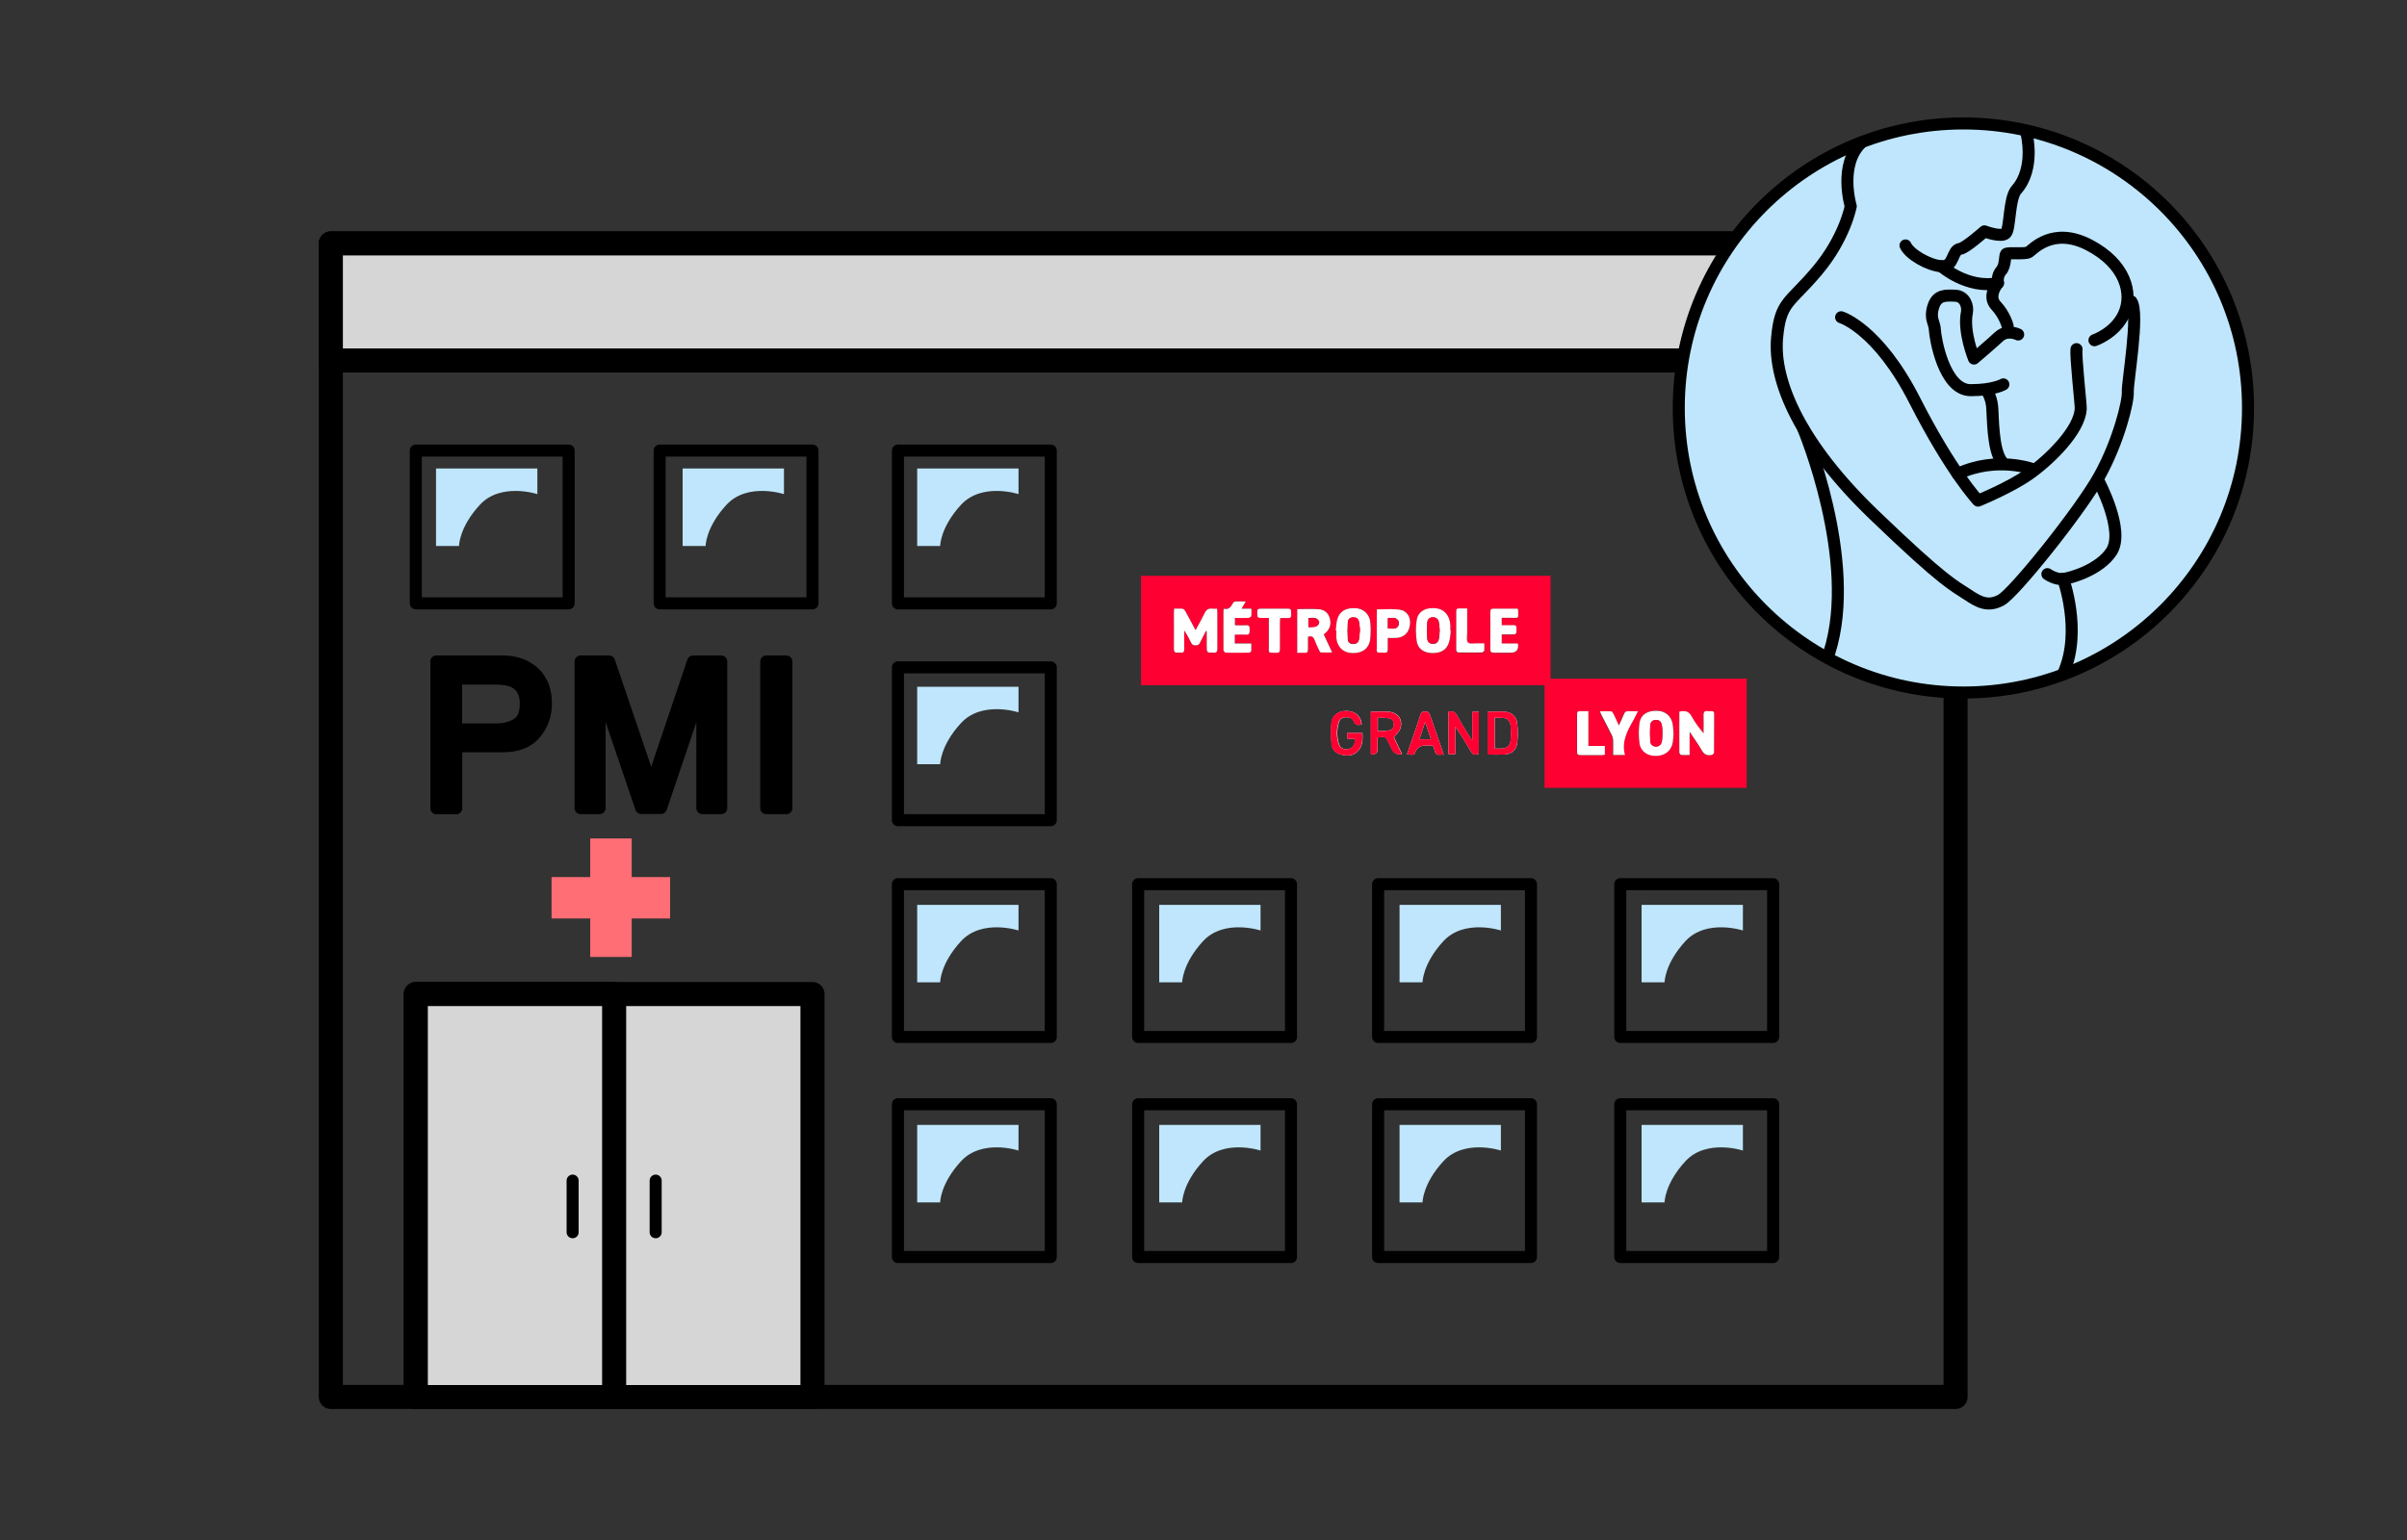 <?xml version="1.0" encoding="UTF-8"?><svg id="Calque_1" xmlns="http://www.w3.org/2000/svg" viewBox="0 0 200 128"><rect x="0" y="0" width="200" height="128" fill="#333333" stroke="none"/><defs><style>.cls-1{fill:#fff;}.cls-2{fill-rule:evenodd;}.cls-2,.cls-3,.cls-4,.cls-5,.cls-6,.cls-7,.cls-8{stroke-linecap:round;stroke-linejoin:round;}.cls-2,.cls-3,.cls-5,.cls-8{fill:none;}.cls-2,.cls-4,.cls-5,.cls-6,.cls-7,.cls-8{stroke:#000;}.cls-3{stroke:#e30613;stroke-width:8px;}.cls-9{fill:#ff0032;}.cls-10,.cls-7{fill:#bfe6fc;}.cls-6{fill:#d6d6d6;}.cls-6,.cls-8{stroke-width:2px;}.cls-11{fill:#ff6d75;}</style></defs><rect class="cls-3" x="-2113.78" y="-462.51" width="2655.08" height="1511.77"/><rect class="cls-8" x="27.49" y="20.23" width="135" height="95.88"/><rect class="cls-6" x="34.55" y="82.62" width="32.96" height="33.5"/><rect class="cls-6" x="34.55" y="82.62" width="16.48" height="33.5"/><rect class="cls-5" x="34.55" y="37.45" width="12.7" height="12.7"/><rect class="cls-5" x="54.81" y="37.45" width="12.7" height="12.7"/><rect class="cls-5" x="74.61" y="37.45" width="12.7" height="12.7"/><rect class="cls-5" x="74.61" y="55.47" width="12.7" height="12.7"/><rect class="cls-5" x="74.61" y="73.49" width="12.7" height="12.7"/><rect class="cls-5" x="94.57" y="73.49" width="12.7" height="12.7"/><rect class="cls-5" x="114.51" y="73.49" width="12.7" height="12.7"/><rect class="cls-6" x="27.49" y="20.23" width="135.96" height="9.73"/><line class="cls-5" x1="47.58" y1="98.13" x2="47.58" y2="102.42"/><line class="cls-5" x1="54.48" y1="98.13" x2="54.48" y2="102.42"/><path class="cls-10" d="m36.23,45.38v-6.44h8.42v2.13s-3.03-1-4.77.88-1.74,3.43-1.74,3.43h-1.91Z"/><path class="cls-10" d="m56.72,45.38v-6.44h8.42v2.13s-3.03-1-4.77.88-1.74,3.43-1.74,3.43h-1.91Z"/><path class="cls-10" d="m76.21,45.38v-6.44h8.42v2.13s-3.03-1-4.77.88-1.74,3.43-1.74,3.43h-1.91Z"/><path class="cls-10" d="m76.21,63.52v-6.44h8.42v2.13s-3.03-1-4.77.88c-1.74,1.88-1.74,3.43-1.74,3.43h-1.91Z"/><path class="cls-10" d="m76.21,81.65v-6.44h8.42v2.13s-3.03-1-4.77.88c-1.74,1.88-1.74,3.43-1.74,3.43h-1.91Z"/><path class="cls-10" d="m96.32,81.65v-6.44h8.42v2.13s-3.03-1-4.77.88c-1.74,1.88-1.74,3.43-1.74,3.43h-1.91Z"/><path class="cls-10" d="m116.29,81.65v-6.44h8.42v2.13s-3.03-1-4.77.88c-1.74,1.88-1.74,3.43-1.74,3.43h-1.91Z"/><rect class="cls-5" x="74.61" y="91.78" width="12.7" height="12.7"/><rect class="cls-5" x="94.57" y="91.78" width="12.7" height="12.7"/><rect class="cls-5" x="114.51" y="91.78" width="12.7" height="12.7"/><path class="cls-10" d="m76.21,99.94v-6.44h8.42v2.13s-3.03-1-4.77.88c-1.74,1.88-1.74,3.43-1.74,3.43h-1.91Z"/><path class="cls-10" d="m96.32,99.94v-6.44h8.42v2.13s-3.03-1-4.77.88c-1.74,1.88-1.74,3.43-1.74,3.43h-1.91Z"/><path class="cls-10" d="m116.29,99.94v-6.44h8.42v2.13s-3.03-1-4.77.88c-1.74,1.88-1.74,3.43-1.74,3.43h-1.91Z"/><rect class="cls-5" x="134.63" y="73.49" width="12.7" height="12.7"/><path class="cls-10" d="m136.4,81.65v-6.44h8.42v2.13s-3.03-1-4.77.88c-1.74,1.88-1.74,3.43-1.74,3.43h-1.91Z"/><rect class="cls-5" x="134.63" y="91.78" width="12.7" height="12.7"/><path class="cls-10" d="m136.4,99.94v-6.44h8.42v2.13s-3.03-1-4.77.88c-1.74,1.88-1.74,3.43-1.74,3.43h-1.91Z"/><path class="cls-4" d="m36.25,54.98h5.49c1.08,0,1.96.31,2.62.92.66.61,1,1.47,1,2.58,0,.95-.3,1.78-.89,2.49-.59.71-1.5,1.06-2.73,1.06h-3.83v5.15h-1.65v-12.19Zm6.44,1.68c-.37-.17-.87-.26-1.5-.26h-3.29v4.23h3.29c.74,0,1.34-.16,1.81-.47s.69-.87.69-1.67c0-.9-.33-1.51-1-1.83Z"/><path class="cls-4" d="m48.24,54.98h2.37l3.5,10.31,3.48-10.31h2.34v12.19h-1.57v-7.2c0-.25,0-.66.02-1.24s.02-1.19.02-1.85l-3.48,10.28h-1.64l-3.5-10.28v.37c0,.3,0,.75.02,1.37.01.61.02,1.06.02,1.35v7.2h-1.58v-12.19Z"/><path class="cls-4" d="m63.67,54.98h1.67v12.19h-1.67v-12.19Z"/><rect class="cls-11" x="49.04" y="69.69" width="3.45" height="9.85"/><rect class="cls-11" x="49.04" y="69.69" width="3.44" height="9.85" transform="translate(-23.86 125.38) rotate(-90)"/><circle class="cls-7" cx="163.14" cy="33.91" r="23.65"/><path class="cls-2" d="m168.39,11.1s.74,2.89-.84,4.67c-.64.72-.51,3.25-.89,3.62s-1.77-.16-1.77-.16c0,0-1.57,1.39-2.01,1.45-.72.09-.48,1.53-1.57,1.45s-2.66-1.01-2.98-1.73"/><path class="cls-2" d="m177.1,25.06c.68.99-.35,6.78-.3,7.53s-.75,4.08-2.36,6.98c-1.61,2.9-7.08,9.71-8.16,10.3s-1.82.21-2.84-.48-1.77-.86-7.78-6.65c-6.01-5.8-8.33-10.98-8-14.65.27-3.05,1.02-2.84,3.33-5.58s2.79-5.37,2.79-5.37c0,0-1.05-3.5.93-5.33"/><path class="cls-2" d="m152.98,26.37s3.06.91,6.12,6.92c3.06,6.01,5.26,8.32,5.26,8.32,0,0,2.63-1.07,4.24-2.2,1.61-1.13,4.23-3.62,4.29-5.47.01-.42-.43-4.2-.35-4.92"/><path class="cls-2" d="m166.82,27.12s-.21-.91-.97-1.72.16-1.88.16-1.88c0,0-.11-.59.27-1.02s.29-1.25.4-1.38c.13-.17,1.59.04,1.91-.17s1.99-2.15,4.99-.59c3.01,1.56,3.68,4.02,2.9,5.74-.73,1.6-2.45,2.18-2.45,2.18"/><path class="cls-2" d="m167.69,27.8s-.9-.46-1.6.19-2.07,1.81-2.07,1.81c0,0-.91-2.22-.59-3.81.11-.54-.16-1.38-.96-1.41s-1.51-.1-1.83.9.11,1.34.13,1.93.72,5.02,2.98,5.02c1.91,0,2.71-.48,2.71-.48"/><path class="cls-2" d="m165.05,32.43s.4.51.48,1.37.03,3.57.8,4.56"/><path class="cls-2" d="m149.84,35.65s4.58,10.93,2.17,18.56"/><path class="cls-2" d="m171.43,48.12s1.56,4.27.06,7.75"/><path class="cls-2" d="m168.99,39.02s-3.04-1.17-6.33.37"/><path class="cls-2" d="m174.37,39.98s2.22,4.12,1.07,5.87c-1,1.52-3.36,2.19-4,2.27s-1.32-.4-1.32-.4"/><path class="cls-2" d="m161.31,22.13s2.17,1.92,4.71,1.4"/><path class="cls-9" d="m94.81,56.95c0-3.03,0-6.06,0-9.09h34.03v8.55h.42c5.18,0,10.36,0,15.53,0,.11,0,.23-.02.34-.02v9.09h-16.79v-8.53h-.48c-10.88,0-21.76,0-32.64,0-.14,0-.27,0-.41.01Zm5.39-4.5s.04.01.07.02c0,.42,0,.83,0,1.25,0,.54,0,.52.55.54.27,0,.33-.09.33-.34-.01-1,0-2,0-3.01,0-.09-.01-.18-.02-.31-.14,0-.27.02-.39,0-.32-.05-.51.07-.65.38-.22.47-.48.91-.75,1.41-.29-.55-.56-1.06-.84-1.56-.05-.09-.14-.21-.23-.22-.23-.03-.47-.01-.71-.01,0,.13-.02.21-.02.29,0,1.01,0,2.03,0,3.04,0,.25.07.35.32.32.07,0,.15,0,.22,0,.24.03.33-.06.32-.31-.02-.51,0-1.01,0-1.52.23.33.41.66.57,1.01.08.16.18.23.36.22.17,0,.29-.04.37-.21.16-.34.34-.66.51-.99Zm39.33,6.71c0,1.15,0,2.28,0,3.4,0,.07.1.19.16.2.21.03.43,0,.69,0v-1.93c.38.57.74,1.05,1.03,1.57.2.35.46.42.8.36.08-.01.2-.13.2-.2.01-1.08,0-2.15.01-3.23,0-.16-.07-.22-.23-.21-.09,0-.19.01-.28,0-.29-.04-.38.07-.37.36.02.49,0,.99,0,1.48-.38-.46-.74-.92-1-1.42-.24-.44-.57-.48-1.02-.38Zm-31.73-8.53v3.62c.22,0,.42-.01.61,0,.22.02.29-.08.28-.29-.01-.35,0-.7,0-1.04.3-.09.45-.02.54.24.1.29.24.58.38.86.04.08.1.2.16.2.29.02.58,0,.93,0-.26-.55-.48-1.03-.7-1.5.48-.37.63-.76.52-1.26-.11-.49-.44-.78-.9-.83-.6-.06-1.2-.01-1.81-.01Zm31.27,10.33c-.02-.25-.03-.5-.07-.75-.1-.67-.59-1.11-1.25-1.14-.82-.04-1.39.29-1.51,1-.09.56-.09,1.15,0,1.7.1.68.67,1.07,1.38,1.05.74-.02,1.25-.43,1.38-1.12.04-.24.05-.5.07-.75Zm-37.37-10.36c-.02.07-.04.09-.04.12,0,1.11,0,2.21,0,3.32,0,.07.13.2.2.2.65.02,1.29.01,1.94,0,.06,0,.17-.1.17-.16.02-.19,0-.39,0-.61h-1.37v-.73c.32,0,.63-.02.93,0,.34.03.31-.19.3-.4,0-.2.03-.4-.29-.38-.31.03-.62,0-.93,0v-.61c.39,0,.76,0,1.12,0,.08,0,.22-.09.24-.16.03-.19.01-.39.01-.61h-.82c.12-.21.22-.38.35-.6-.33,0-.59,0-.85,0-.07,0-.17.06-.2.12-.16.32-.35.6-.77.48Zm9.3,1.81s.03,0,.05,0c0,.21-.02.42,0,.62.07.76.6,1.24,1.37,1.25.84,0,1.38-.43,1.45-1.22.04-.44.04-.9,0-1.34-.06-.67-.57-1.14-1.21-1.17-.85-.05-1.37.27-1.55.99-.07.28-.07.58-.11.86Zm9.55.03s-.02,0-.04,0c0-.16,0-.31,0-.47-.04-.79-.49-1.32-1.17-1.4-.84-.1-1.5.24-1.62.96-.1.58-.09,1.21,0,1.79.09.62.62.96,1.28.97.76.01,1.23-.28,1.41-.93.08-.3.09-.61.14-.92Zm4.23.31c.27,0,.51,0,.76,0,.48,0,.48,0,.47-.48,0-.21-.06-.3-.28-.29-.31.02-.62,0-.95,0v-.61c.26,0,.5,0,.74,0,.7-.02.65.17.62-.68,0-.02-.02-.03-.05-.08-.64,0-1.31,0-1.98,0-.22,0-.29.08-.28.29,0,1.02,0,2.05,0,3.07,0,.24.09.3.31.3.46-.01.92,0,1.38,0q.68,0,.62-.69s-.02-.03-.05-.08h-1.31v-.74Zm-9.47.27c.27,0,.5.01.73,0,.66-.04,1.07-.47,1.13-1.15.05-.61-.27-1.12-.89-1.2-.6-.07-1.22-.02-1.87-.02,0,.11,0,.22,0,.33,0,.89,0,1.78,0,2.66,0,.67-.16.6.65.61.21,0,.27-.09.26-.28-.01-.3,0-.6,0-.96Zm19.68,9.74c-.29-1.12.2-2,.7-2.89.03-.05.06-.11.09-.17.09-.17.17-.35.29-.58-.3,0-.54.01-.78,0-.2-.01-.3.06-.38.24-.12.3-.27.6-.43.95-.17-.37-.3-.68-.45-.98-.04-.08-.13-.2-.2-.2-.29-.02-.58,0-.91,0,.05.12.06.2.1.27.29.57.59,1.13.87,1.7.07.15.12.33.12.5.02.38,0,.76,0,1.16h.95Zm-29.57-11.39c0,.8,0,1.54,0,2.28,0,.68-.11.59.62.61.24,0,.31-.08.3-.31-.01-.74,0-1.48,0-2.22,0-.11.01-.22.02-.36.24,0,.45,0,.65,0,.34.02.26-.22.26-.41,0-.19.04-.38-.27-.37-.69.02-1.38,0-2.06,0-.5,0-.49,0-.48.5,0,.21.09.28.28.27.21-.01.41,0,.66,0Zm26.55,10.64v-2.89c-.27,0-.49,0-.7,0-.18,0-.24.07-.24.24,0,1.05,0,2.11,0,3.16,0,.23.11.25.29.25.59,0,1.19,0,1.78,0,.08,0,.16-.02.24-.03v-.73h-1.38Zm-10.06-11.41c-.26,0-.45,0-.65,0-.18,0-.26.05-.26.25,0,1.05,0,2.11,0,3.16,0,.17.06.25.24.25.63,0,1.25,0,1.88,0,.07,0,.2-.09.21-.16.03-.19,0-.39,0-.6-.22,0-.38,0-.55,0-.28-.01-.66.07-.8-.07-.15-.15-.06-.53-.07-.81,0-.65,0-1.31,0-2Z"/><path class="cls-1" d="m118.79,59.39c-.06-.19-.16-.26-.36-.25-.19,0-.32.02-.39.25-.29.89-.61,1.77-.91,2.66-.07.21-.15.42-.22.64.54.08.59.06.68-.16q.22-.56.82-.56h.16c.61,0,.49-.06.66.48.06.2.15.31.37.28.1-.02.21,0,.36,0-.4-1.15-.78-2.24-1.15-3.33Zm-.85,2.06c.16-.47.3-.91.48-1.44.18.53.32.97.48,1.44h-.95Zm-4.74-.53h-1.25v.47c.23.01.44.02.64.03.02.46-.16.73-.52.83-.35.09-.7-.05-.81-.4-.19-.61-.19-1.23,0-1.84.08-.25.28-.38.55-.39.29-.01.57.04.68.33.14.38.39.32.66.27-.04-.62-.46-1.05-1.07-1.12-.72-.08-1.33.25-1.43.91-.09.61-.06,1.24,0,1.86.04.41.32.73.74.84.5.14,1,.16,1.41-.25.43-.43.44-.98.41-1.54Zm12.87-.81c-.06-.54-.45-.9-.98-.95-.48-.04-.97,0-1.48,0v3.56c.47,0,.91.01,1.36,0,.6-.02,1.03-.36,1.1-.96.06-.54.06-1.1,0-1.64Zm-.54,1.37c-.04.52-.3.73-.82.74-.16,0-.31,0-.51,0v-2.57c.28.01.55,0,.82.04.3.05.49.32.51.7.02.36.03.73,0,1.09Zm-9.7-.2c.21-.28.45-.48.53-.73.25-.74-.2-1.35-1.02-1.4-.47-.03-.94,0-1.43,0v3.54q.57.08.57-.45v-.95c.67-.08.67-.08.92.46.08.18.17.35.26.53q.23.49.84.4c-.24-.5-.48-.99-.67-1.4Zm-.37-.58c-.31.05-.63.05-.97.07v-1.14c.34.02.66.02.97.08.25.04.35.24.36.48,0,.26-.11.47-.36.51Zm6.89-1.54v2.32s-.05.01-.08.02c-.41-.68-.83-1.34-1.21-2.04-.18-.33-.39-.37-.7-.29v3.51h.56v-2.28c.47.66.88,1.34,1.28,2.02.2.34.27.36.68.24v-3.5h-.54Z"/><path class="cls-1" d="m100.21,52.44c-.17.33-.35.65-.51.99-.08.17-.2.21-.37.21-.18,0-.28-.06-.36-.22-.16-.34-.34-.68-.57-1.01,0,.51-.01,1.01,0,1.52.01.26-.08.34-.32.31-.07,0-.15,0-.22,0-.24.03-.32-.07-.32-.32.01-1.01,0-2.03,0-3.04,0-.08.01-.16.02-.29.24,0,.48-.02.71.01.09.01.18.13.23.22.28.5.54,1,.84,1.56.27-.5.53-.95.75-1.41.14-.3.33-.42.65-.38.12.02.24,0,.39,0,0,.13.02.22.02.31,0,1,0,2,0,3.01,0,.26-.07.35-.33.34-.55-.01-.55,0-.55-.54,0-.42,0-.83,0-1.25-.02,0-.04-.01-.07-.02Z"/><path class="cls-1" d="m139.53,59.15c.46-.1.78-.06,1.02.38.27.5.62.96,1,1.42,0-.49.02-.99,0-1.48-.01-.29.08-.41.37-.36.09.01.19,0,.28,0,.16-.01.23.05.23.21,0,1.08,0,2.15-.01,3.23,0,.07-.12.19-.2.2-.34.06-.6-.01-.8-.36-.29-.52-.65-.99-1.03-1.57v1.93c-.26,0-.48.02-.69,0-.06,0-.16-.13-.16-.2-.01-1.13,0-2.25,0-3.4Z"/><path class="cls-1" d="m107.8,50.63c.61,0,1.22-.04,1.81.01.46.04.8.34.9.83.11.5-.04.89-.52,1.26.22.47.44.95.7,1.5-.34,0-.64.01-.93,0-.06,0-.13-.12-.16-.2-.13-.28-.27-.56-.38-.86-.09-.26-.25-.34-.54-.24,0,.33,0,.69,0,1.04,0,.21-.06.31-.28.29-.19-.01-.39,0-.61,0v-3.62Zm.91.75v.74c.23-.01.45.01.64-.06.12-.04.27-.23.26-.35,0-.12-.17-.29-.3-.33-.18-.06-.39-.01-.61-.01Z"/><path class="cls-1" d="m139.06,60.96c-.02.25-.03.5-.07.75-.12.69-.64,1.1-1.38,1.12-.71.02-1.29-.37-1.38-1.05-.08-.56-.08-1.15,0-1.7.12-.71.69-1.04,1.51-1,.66.03,1.15.47,1.25,1.14.04.25.04.5.07.75Zm-.93-.04c-.01-.19,0-.41-.04-.62-.05-.25-.17-.45-.47-.46-.31,0-.48.17-.5.45-.03.43-.03.87,0,1.3.02.28.2.46.49.46.27,0,.45-.19.49-.51.02-.2.02-.4.03-.63Z"/><path class="cls-1" d="m101.69,50.59c.42.12.6-.16.77-.48.03-.06.13-.11.2-.12.26-.01.52,0,.85,0-.13.22-.23.39-.35.6h.82c0,.23.02.42-.01.61-.01.07-.15.15-.24.16-.36.02-.73,0-1.12,0v.61c.31,0,.62.02.93,0,.32-.03.29.17.29.38,0,.21.03.43-.3.4-.3-.02-.6,0-.93,0v.73h1.37c0,.22.01.42,0,.61,0,.06-.11.15-.17.16-.65.01-1.29.01-1.94,0-.07,0-.2-.13-.2-.2-.01-1.11,0-2.21,0-3.32,0-.03.02-.06.04-.12Z"/><path class="cls-1" d="m110.99,52.4c.03-.29.04-.58.11-.86.18-.72.7-1.04,1.55-.99.64.04,1.15.5,1.21,1.17.04.44.04.9,0,1.34-.07.79-.61,1.23-1.45,1.22-.77,0-1.3-.49-1.37-1.25-.02-.21,0-.42,0-.62-.02,0-.03,0-.05,0Zm2.01,0c-.03-.24-.03-.49-.09-.73-.05-.24-.22-.36-.48-.35-.25,0-.42.15-.44.37-.03.49-.03.99,0,1.49.02.22.2.35.45.35.26,0,.42-.12.47-.36.05-.24.05-.49.08-.75Z"/><path class="cls-1" d="m120.55,52.43c-.04.31-.05.62-.14.92-.18.65-.66.94-1.41.93-.66-.01-1.19-.35-1.28-.97-.09-.59-.1-1.21,0-1.79.12-.72.79-1.07,1.62-.96.68.08,1.13.62,1.17,1.4,0,.16,0,.31,0,.47.01,0,.02,0,.04,0Zm-.92-.02c-.02-.23-.03-.46-.07-.68-.05-.26-.2-.42-.5-.42-.28,0-.44.18-.46.42-.03.45-.03.91,0,1.37.02.24.18.41.46.42.29,0,.45-.16.5-.42.05-.22.05-.45.07-.68Z"/><path class="cls-1" d="m124.78,52.74v.74h1.31s.05.07.05.08q.06.69-.62.69c-.46,0-.92,0-1.38,0-.22,0-.32-.06-.31-.3.01-1.02,0-2.05,0-3.07,0-.21.06-.29.28-.29.67.01,1.33,0,1.98,0,.03.05.05.07.05.08.03.85.07.66-.62.68-.24,0-.48,0-.74,0v.61c.33,0,.64.01.95,0,.23-.01.28.08.28.29,0,.48,0,.48-.47.48-.25,0-.5,0-.76,0Z"/><path class="cls-1" d="m115.31,53.01c0,.35,0,.65,0,.96,0,.19-.05.29-.26.28-.81-.01-.64.06-.65-.61-.01-.89,0-1.78,0-2.66,0-.11,0-.22,0-.33.65,0,1.27-.06,1.87.02.62.08.95.59.89,1.2-.06.68-.47,1.11-1.13,1.15-.23.02-.46,0-.73,0Zm.01-.77c.33-.01.68.12.87-.23.06-.12.05-.36-.03-.46-.22-.28-.53-.18-.84-.17v.86Z"/><path class="cls-1" d="m134.99,62.75h-.95c0-.4.01-.78,0-1.16,0-.17-.05-.35-.12-.5-.28-.57-.58-1.13-.87-1.7-.04-.07-.06-.15-.1-.27.33,0,.62-.01.91,0,.07,0,.16.12.2.2.15.3.28.6.45.98.16-.35.31-.65.43-.95.07-.18.18-.26.38-.24.24.02.47,0,.78,0-.11.23-.2.41-.29.58-.03.06-.06.11-.09.17-.5.88-1,1.77-.7,2.89Z"/><path class="cls-1" d="m105.41,51.36c-.25,0-.46,0-.66,0-.2,0-.28-.06-.28-.27-.01-.5-.02-.5.48-.5.69,0,1.38.01,2.06,0,.31,0,.27.18.27.37,0,.18.07.43-.26.41-.21-.01-.41,0-.65,0,0,.14-.02.25-.02.36,0,.74,0,1.48,0,2.22,0,.23-.07.32-.3.31-.73-.02-.62.07-.62-.61,0-.74,0-1.48,0-2.28Z"/><path class="cls-1" d="m131.97,62h1.38v.73c-.08.01-.16.03-.24.03-.59,0-1.19,0-1.78,0-.18,0-.29-.03-.29-.25,0-1.05,0-2.11,0-3.16,0-.17.06-.25.24-.24.22,0,.43,0,.7,0v2.89Z"/><path class="cls-1" d="m121.91,50.59c0,.69,0,1.35,0,2,0,.28-.08.66.07.81.14.15.53.06.8.07.17,0,.33,0,.55,0,0,.22.02.41,0,.6,0,.06-.13.15-.21.16-.63.01-1.25,0-1.88,0-.17,0-.24-.07-.24-.25,0-1.05,0-2.11,0-3.16,0-.2.07-.26.26-.25.2.01.4,0,.65,0Z"/><path class="cls-9" d="m122.34,61.48v-2.32h.54v3.5c-.41.13-.48.1-.68-.24-.41-.68-.81-1.35-1.28-2.02v2.28h-.56v-3.52c.31-.08.52-.04.7.29.38.69.8,1.36,1.21,2.04.03,0,.05-.01.08-.02Z"/><path class="cls-9" d="m115.81,61.29c.21-.28.45-.48.53-.73.25-.74-.2-1.35-1.02-1.4-.47-.03-.94,0-1.43,0v3.54q.57.08.57-.45v-.95c.67-.08.67-.08.92.46.08.18.17.35.26.53q.23.49.84.4c-.24-.5-.48-.99-.67-1.4Zm-.37-.58c-.31.05-.63.05-.97.07v-1.14c.34.02.66.02.97.08.25.04.35.24.36.48,0,.26-.11.47-.36.51Z"/><path class="cls-9" d="m126.06,60.11c-.06-.54-.45-.9-.98-.95-.48-.04-.97,0-1.48,0v3.56c.47,0,.91.01,1.36,0,.6-.02,1.03-.36,1.1-.96.06-.54.06-1.1,0-1.64Zm-.54,1.37c-.04.52-.3.73-.82.74-.16,0-.31,0-.51,0v-2.57c.28.01.55,0,.82.04.3.05.49.32.51.7.02.36.03.73,0,1.09Z"/><path class="cls-9" d="m112.58,61.42c-.2,0-.41-.02-.64-.03v-.47h1.25c.03.56.02,1.11-.41,1.54-.4.4-.91.38-1.41.25-.42-.11-.71-.43-.75-.84-.06-.62-.08-1.25,0-1.86.1-.66.72-.99,1.43-.91.62.07,1.04.5,1.07,1.12-.28.05-.53.11-.66-.27-.11-.29-.39-.34-.68-.33-.27.01-.47.14-.55.39-.2.61-.2,1.23,0,1.84.11.35.46.49.82.4.36-.09.54-.37.52-.83Z"/><path class="cls-9" d="m118.79,59.39c-.06-.19-.16-.26-.36-.25-.19,0-.32.02-.39.25-.29.89-.61,1.77-.91,2.66-.07.21-.15.42-.22.64.54.08.59.06.68-.16q.22-.56.82-.56h.16c.61,0,.49-.06.66.48.06.2.15.31.37.28.1-.02.21,0,.36,0-.4-1.15-.78-2.24-1.15-3.33Zm-.85,2.06c.16-.47.3-.91.48-1.44.18.53.32.97.48,1.44h-.95Z"/><path class="cls-9" d="m108.71,51.38c.22,0,.43-.04.61.01.13.04.29.21.3.33,0,.11-.14.3-.26.35-.19.07-.41.04-.64.06v-.74Z"/><path class="cls-9" d="m138.13,60.91c-.01.23,0,.43-.03.63-.04.32-.23.51-.49.51-.3,0-.48-.18-.49-.46-.02-.43-.03-.87,0-1.3.02-.28.19-.45.5-.45.3,0,.42.21.47.46.04.21.03.44.04.62Z"/><path class="cls-9" d="m113,52.4c-.03.26-.03.51-.08.75-.05.24-.21.37-.47.36-.25,0-.43-.13-.45-.35-.03-.49-.03-.99,0-1.49.01-.22.19-.36.44-.37.26,0,.43.11.48.35.05.24.06.49.09.73Z"/><path class="cls-9" d="m119.62,52.41c-.02.23-.03.46-.07.68-.05.26-.2.42-.5.42-.28,0-.45-.18-.46-.42-.03-.45-.03-.91,0-1.37.02-.24.18-.41.46-.42.3,0,.45.16.5.42.05.22.05.45.07.68Z"/><path class="cls-9" d="m115.32,52.24v-.86c.3-.01.62-.11.84.17.08.1.09.34.03.46-.19.35-.54.21-.87.23Z"/></svg>